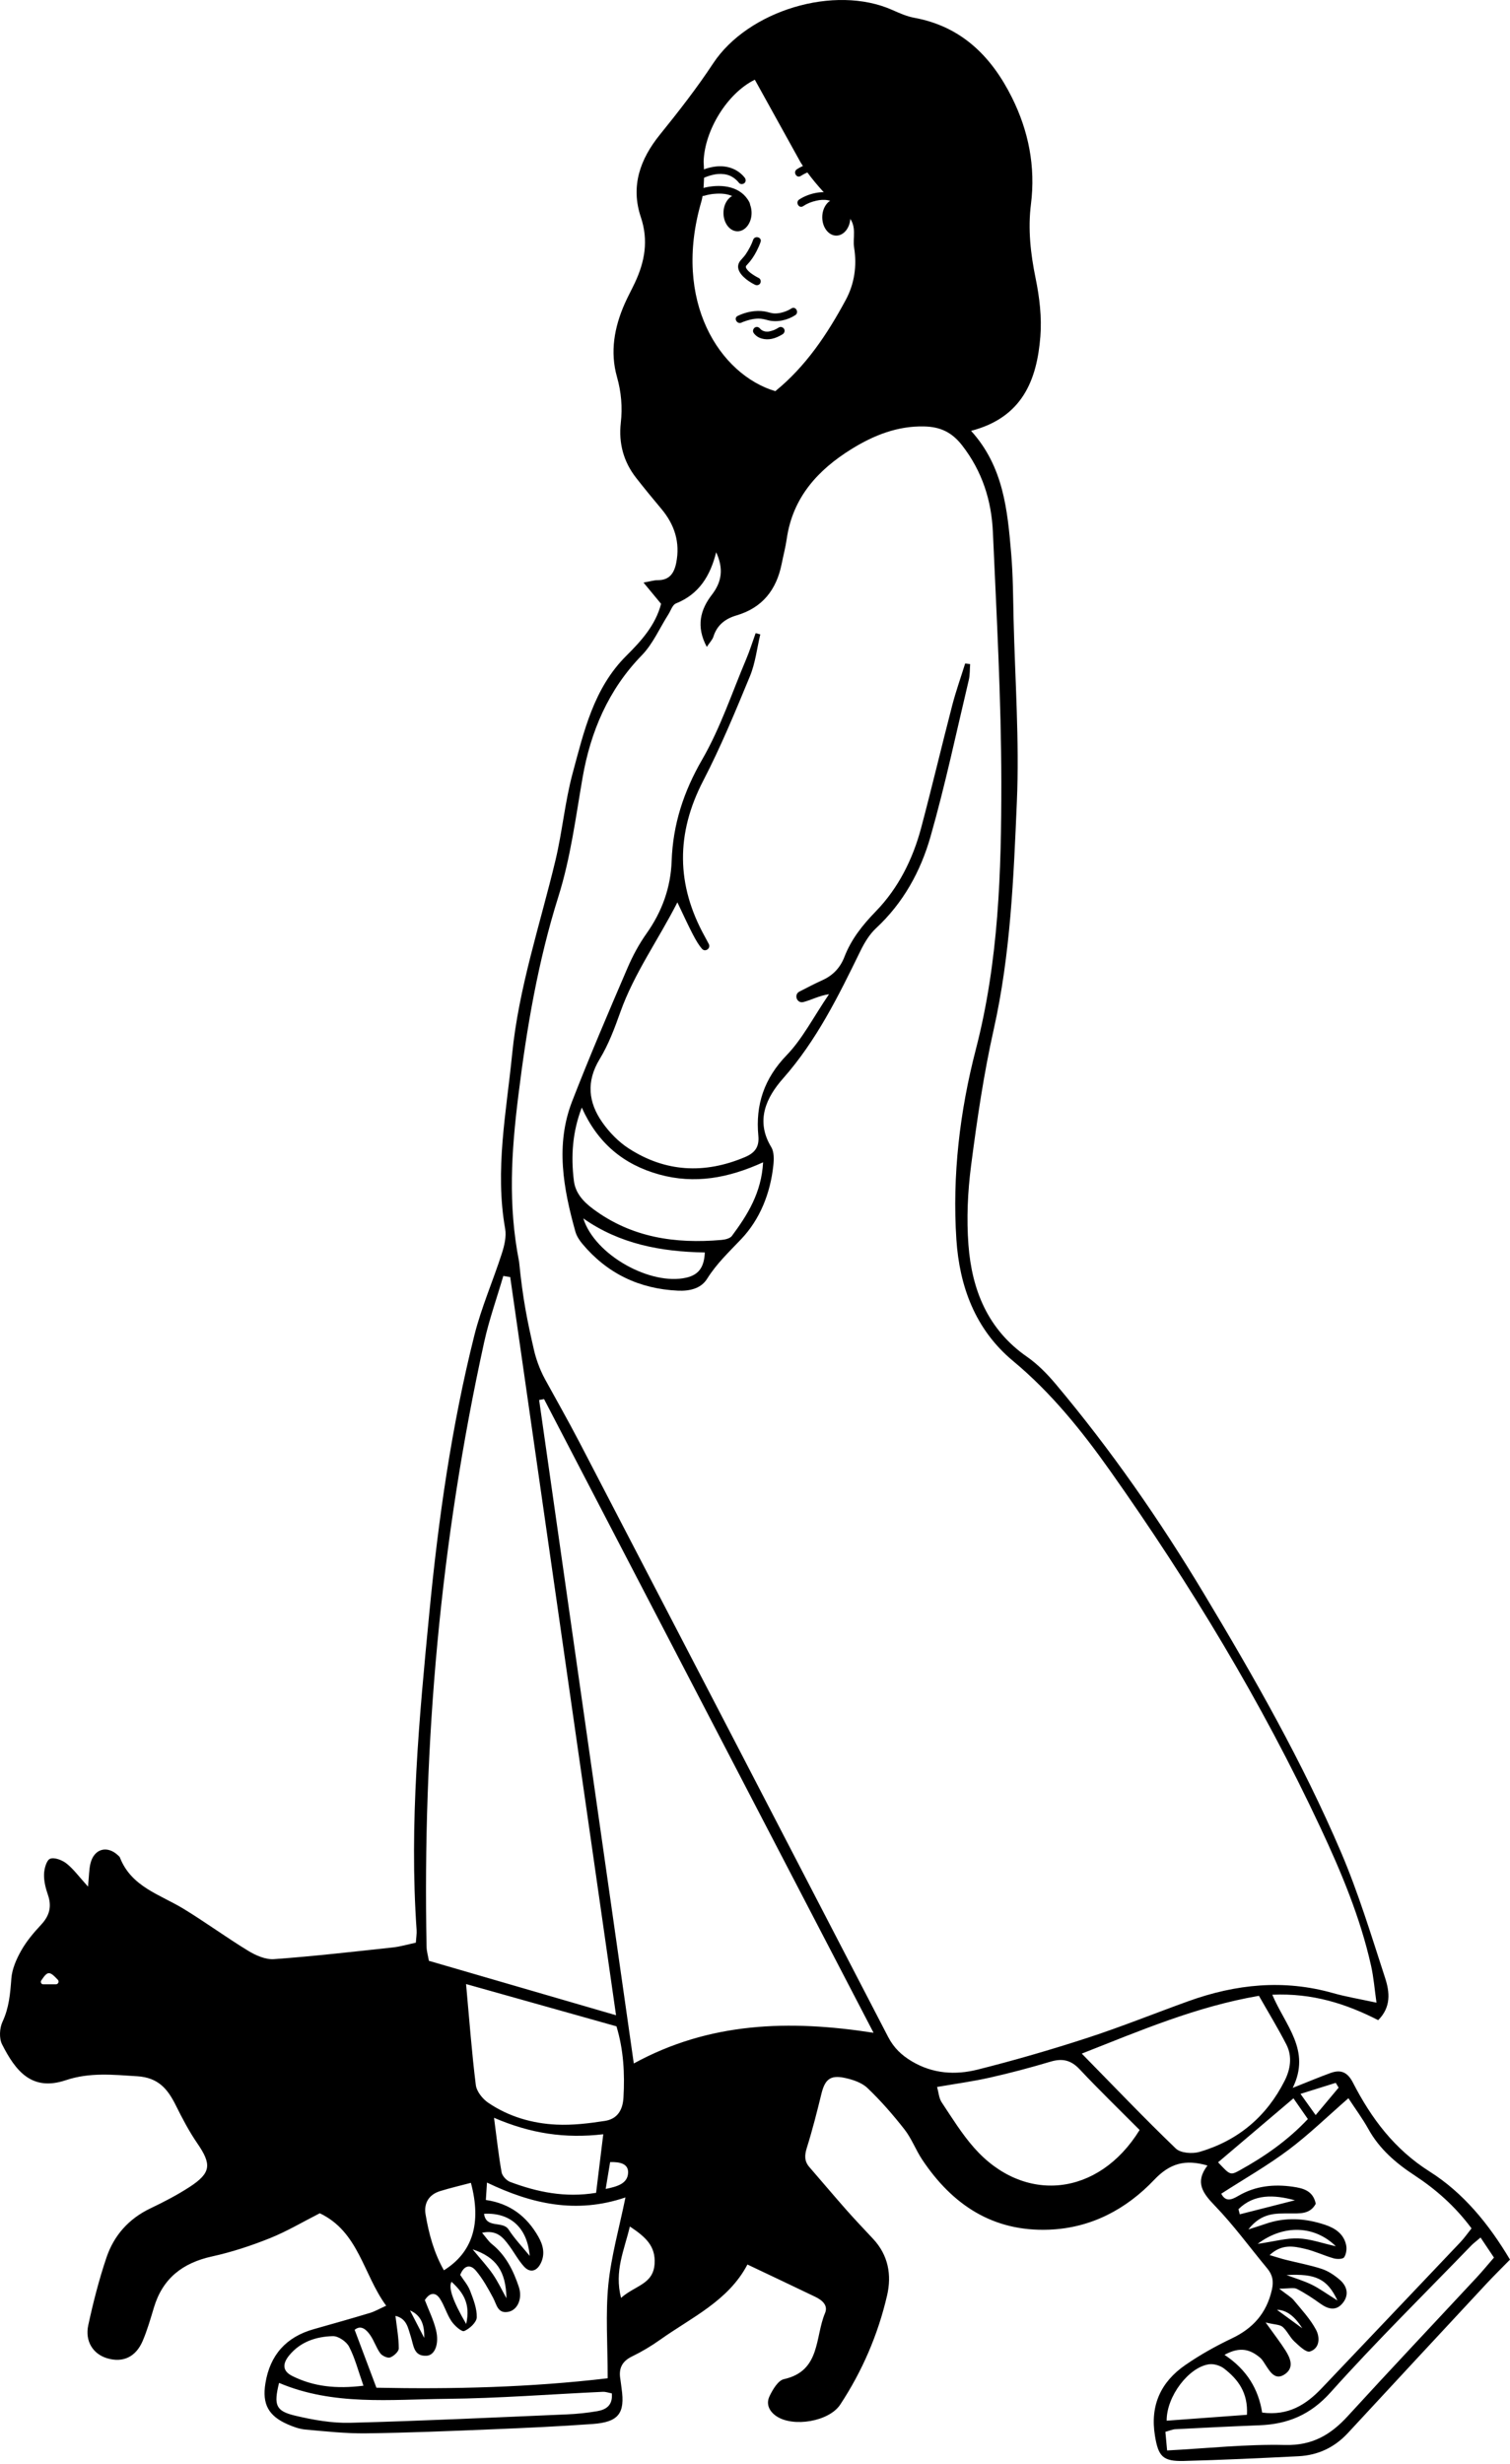 <svg width="528" height="861" viewBox="0 0 528 861" fill="none" xmlns="http://www.w3.org/2000/svg">
<path d="M30.77 659.323C31.154 655.421 31.137 653.317 31.599 651.327C32.822 646.019 37.509 644.71 41.402 648.481C41.595 648.673 41.839 648.865 41.926 649.101C45.907 659.401 55.989 662.046 64.238 667.083C71.911 671.762 79.183 677.095 86.856 681.766C89.501 683.372 92.914 684.856 95.838 684.638C109.692 683.625 123.51 682.045 137.329 680.552C139.991 680.264 142.601 679.479 145.403 678.885C145.517 677.13 145.761 675.786 145.674 674.477C143.073 637.299 146.573 600.347 150.143 563.431C153.295 530.836 157.886 498.415 165.874 466.615C168.318 456.89 172.403 447.585 175.485 438.009C176.366 435.276 177.117 432.125 176.637 429.401C172.988 408.844 177.065 388.688 179.081 368.375C181.386 345.12 188.849 323.131 194.235 300.618C196.636 290.571 197.552 280.139 200.241 270.188C204.204 255.54 207.591 240.499 219.044 229.125C224.246 223.957 229.222 218.458 231.16 211.012C229.327 208.795 227.555 206.656 225.015 203.583C227.537 203.138 228.742 202.736 229.947 202.745C234.049 202.78 235.717 200.336 236.441 196.757C237.899 189.538 235.874 183.305 231.204 177.762C228.218 174.218 225.285 170.639 222.431 166.99C218.022 161.351 216.285 154.874 217.071 147.803C217.682 142.321 217.254 137.075 215.735 131.706C213.265 122.968 214.801 114.396 218.415 106.182C219.515 103.685 220.833 101.293 221.994 98.823C225.469 91.438 226.813 84.027 224.081 75.882C220.467 65.093 223.775 55.665 230.785 47.006C237.279 38.975 243.669 30.787 249.352 22.171C261.555 3.673 291.829 -5.536 312.089 3.516C314.542 4.607 317.083 5.734 319.693 6.214C336.217 9.234 346.692 19.753 353.824 34.043C359.655 45.731 362.143 58.179 360.493 71.343C359.393 80.072 360.354 88.671 362.134 97.321C363.488 103.929 364.317 110.904 363.784 117.591C362.571 132.797 357.508 145.9 339.552 150.561C350.909 163.079 352.288 178.294 353.58 193.457C354.226 201.052 354.243 208.707 354.418 216.345C354.924 237.601 356.478 258.909 355.57 280.104C354.427 306.746 353.362 333.475 347.469 359.75C343.96 375.402 341.629 391.368 339.561 407.29C338.373 416.438 337.937 425.857 338.635 435.041C339.831 450.762 345.383 464.607 359.097 474.13C362.85 476.74 366.185 480.145 369.144 483.663C388.488 506.673 405.589 531.299 421.057 557.05C438.621 586.293 455.529 615.929 468.938 647.329C475.013 661.566 479.535 676.484 484.336 691.228C485.907 696.047 486.527 701.354 481.909 705.955C470.614 700.202 458.951 696.457 444.88 697.068C449.436 707.884 458.506 716.456 452.02 729.628C457.52 727.446 461.326 725.849 465.21 724.434C468.798 723.125 471.164 724.068 473.084 727.795C479.5 740.261 487.548 751.059 499.9 758.863C511.685 766.309 520.571 777.168 528 789.642C525.015 792.68 522.335 795.299 519.786 798.04C503.619 815.411 487.461 832.791 471.347 850.206C466.651 855.278 460.854 858.01 454.037 858.351C440.681 859.023 427.325 859.651 413.96 860C406.532 860.193 405.022 858.351 403.852 851.219C402.106 840.595 405.895 832.39 414.475 826.471C419.6 822.936 425.108 819.846 430.729 817.175C438.167 813.648 442.863 808.358 444.722 800.24C445.421 797.211 445.002 794.993 443.125 792.733C437.041 785.409 431.41 777.648 424.811 770.813C420.551 766.405 417.731 762.616 422.218 756.759C414.388 754.481 409.046 756.017 403.625 761.717C393.787 772.07 381.496 778.609 366.831 779.176C347.216 779.944 333.014 770.499 322.469 754.708C320.208 751.312 318.767 747.331 316.271 744.145C312.281 739.047 307.987 734.115 303.299 729.655C301.283 727.734 298.07 726.695 295.216 726.102C290.266 725.08 288.433 726.756 287.22 731.706C285.675 738.026 284.077 744.346 282.13 750.544C281.31 753.163 281.214 755.24 283.038 757.335C287.324 762.267 291.532 767.269 295.862 772.175C298.926 775.649 302.129 779.001 305.289 782.38C310.614 788.08 311.854 794.993 310.178 802.195C307.009 815.839 301.51 828.61 293.793 840.316C289.9 846.217 277.434 848.286 271.568 844.41C268.94 842.673 267.779 840.098 269.08 837.374C270.198 835.043 272.066 831.866 274.126 831.412C287.019 828.549 284.933 816.703 288.485 808.34C289.655 805.582 287.429 803.775 285.072 802.64C277.26 798.878 269.412 795.177 261.355 791.353C254.694 804.046 241.88 809.79 230.855 817.62C227.756 819.82 224.438 821.81 221.017 823.468C217.49 825.171 216.277 827.693 216.914 831.377C217.097 832.451 217.184 833.542 217.342 834.616C218.625 843.328 216.32 846.426 207.242 847.081C195.545 847.928 183.83 848.46 172.115 848.94C157.397 849.543 142.68 850.163 127.962 850.346C120.909 850.433 113.838 849.656 106.802 849.028C104.681 848.836 102.534 848.059 100.552 847.186C93.813 844.227 91.631 840.08 92.809 832.844C94.416 822.953 100.063 816.668 109.709 813.945C116.265 812.094 122.829 810.244 129.35 808.279C131.087 807.756 132.694 806.804 135.033 805.748C126.976 794.74 125.457 779.935 111.822 773.441C105.964 776.409 100.351 779.761 94.363 782.161C87.825 784.78 81.034 787.015 74.164 788.525C63.898 790.777 56.897 796.154 53.824 806.368C52.646 810.278 51.511 814.233 49.922 817.986C47.487 823.722 42.948 825.773 37.404 824.097C32.568 822.63 29.644 818.187 30.866 812.548C32.586 804.587 34.62 796.643 37.221 788.935C39.84 781.184 45.025 775.344 52.611 771.721C57.281 769.495 61.916 767.095 66.246 764.284C73.841 759.36 74.068 756.375 68.978 748.981C66.08 744.765 63.68 740.165 61.393 735.564C58.564 729.908 55.273 726.023 47.984 725.561C39.508 725.028 31.39 724.138 22.992 726.948C11.086 730.938 5.429 723.692 0.715 714.404C-0.359 712.292 -0.158 708.73 0.881 706.504C3.168 701.625 3.578 696.667 3.962 691.455C4.207 688.103 5.717 684.646 7.411 681.652C9.27 678.361 11.784 675.376 14.385 672.6C17.318 669.466 18.165 666.227 16.751 662.151C15.957 659.855 15.328 657.35 15.398 654.958C15.459 653.046 16.245 650.087 17.51 649.563C18.994 648.961 21.744 650.017 23.254 651.213C25.707 653.151 27.601 655.796 30.779 659.296L30.77 659.323ZM250.434 192.942C248.392 201.148 244.507 207.616 236.337 210.89C235.141 211.37 234.547 213.386 233.7 214.713C230.645 219.514 228.306 225.005 224.421 228.994C212.68 241.041 206.482 255.793 203.706 271.768C201.288 285.708 199.525 299.736 195.265 313.267C188.116 335.98 184.161 359.288 181.246 382.874C178.819 402.524 177.58 420.838 181.508 440.915C182.818 454.009 184.31 461.298 186.746 471.904C187.287 474.27 188.517 478.213 190.586 481.996C194.095 488.412 198.556 496.224 202.703 504.194C238.702 573.374 274.658 642.571 310.544 711.803C312.526 715.627 315.241 718.219 318.898 720.384C326.213 724.705 334.061 725.185 341.821 723.239C354.758 719.991 367.59 716.264 380.274 712.135C392.181 708.259 403.817 703.545 415.61 699.303C432.144 693.358 448.904 691.63 466.083 696.492C470.736 697.81 475.546 698.596 481.316 699.844C480.661 695.296 480.338 691.054 479.421 686.942C475.65 670.086 469.007 654.242 461.71 638.669C441.187 594.831 416.186 553.602 388.279 514.128C378.345 500.083 367.547 486.657 354.234 475.606C340.887 464.519 335.493 449.348 334.419 433.181C332.944 410.808 335.606 388.348 341.228 366.681C349.206 335.928 350.158 304.651 350.132 273.339C350.097 244.192 348.473 215.045 347.181 185.915C346.692 174.872 343.436 164.65 336.401 155.616C332.787 150.98 328.719 149.156 323.202 149.025C313.809 148.789 305.481 152.141 297.773 156.908C285.998 164.188 277.181 173.842 275.103 188.281C274.676 191.24 273.899 194.156 273.314 197.089C271.498 206.115 266.584 212.4 257.523 215.062C253.638 216.206 250.74 218.397 249.465 222.465C249.125 223.547 248.208 224.455 247.143 226.061C243.276 218.851 244.952 212.976 248.924 207.834C252.486 203.225 253.018 198.607 250.408 192.96L250.434 192.942ZM178.418 446.293C177.606 446.162 176.803 446.022 175.991 445.891C173.73 453.617 171.006 461.229 169.287 469.067C153.993 538.657 147.725 609.129 149.157 680.325C149.192 681.888 149.663 683.433 149.969 685.222C171.495 691.481 192.795 697.67 215.412 704.244C202.929 617.204 190.665 531.753 178.409 446.293H178.418ZM190.246 488.935C189.67 489.031 189.094 489.136 188.517 489.232C199.516 566.277 210.515 643.322 221.619 721.091C248.112 706.609 275.915 705.78 305.455 710.372C266.584 635.657 228.419 562.296 190.246 488.935ZM427.028 766.597C428.573 769.609 430.686 768.727 433.051 767.339C438.961 763.873 445.43 763.21 452.055 764.17C455.547 764.677 459.143 765.48 460.077 770.124C458.043 773.903 454.429 773.476 450.894 773.502C446.163 773.537 441.213 773.1 436.508 779.097C439.668 778.076 441.082 777.648 442.479 777.159C449.471 774.706 456.428 775.169 463.342 777.474C466.869 778.652 469.819 780.625 470.683 784.466C470.998 785.845 470.762 787.713 469.994 788.839C469.54 789.503 467.48 789.52 466.319 789.188C462.923 788.219 459.676 786.639 456.254 785.854C452.369 784.963 448.249 784.056 443.946 788.054C446.311 788.752 447.935 789.293 449.585 789.703C453.801 790.768 458.104 791.545 462.216 792.898C464.477 793.649 466.624 795.107 468.457 796.669C471.015 798.86 471.792 801.863 469.627 804.674C467.358 807.633 464.564 807.092 461.727 805.058C459.091 803.164 456.367 801.348 453.487 799.882C452.378 799.314 450.728 799.786 447.289 799.786C450.117 801.994 451.488 802.736 452.404 803.845C455.145 807.171 458.166 810.401 460.173 814.154C461.544 816.712 461.587 820.623 458.026 821.757C456.69 822.185 454.176 819.706 452.544 818.187C450.99 816.729 450.091 814.547 448.502 813.159C447.542 812.321 445.805 812.391 442.558 811.605C445.613 815.883 447.708 818.562 449.515 821.417C451.165 824.036 452.535 827.231 449.532 829.5C446.067 832.119 444.225 829.064 442.54 826.471C441.947 825.563 441.388 824.551 440.576 823.879C437.285 821.146 433.758 819.837 428.172 822.918C436.089 828.147 440.052 835.008 441.336 843.092C450.536 844.288 456.734 840.298 462.199 834.546C478.356 817.541 494.532 800.554 510.672 783.532C512.095 782.03 513.274 780.311 514.548 778.722C508.769 770.953 502.083 765.078 494.488 760.102C488.072 755.895 482.328 750.945 478.496 744.04C476.445 740.348 473.905 736.926 471.495 733.242C464.136 739.65 457.685 745.943 450.527 751.303C443.212 756.785 435.208 761.342 427.037 766.606L427.028 766.597ZM279.948 56.756C274.379 46.709 269.15 37.255 263.939 27.854C254.249 32.602 246.34 45.635 246.035 56.477C246.62 66.14 245.258 70.374 245.258 70.374C234.984 105.466 251.857 130.955 271.097 136.699C281.746 128.066 289.28 116.788 295.748 104.785C298.76 99.189 299.694 92.896 298.655 86.523C298.096 83.093 299.737 79.147 296.735 75.743C296.735 75.743 285.675 66.14 279.948 56.756ZM212.488 831.098C212.488 819.06 211.702 808.655 212.715 798.424C213.71 788.394 216.538 778.539 218.703 767.906C201.515 773.746 185.899 770.22 170.282 762.712C170.107 765.427 170.003 766.937 169.889 768.797C178.444 770.036 184.249 774.619 188.238 781.62C189.923 784.579 190.7 787.696 189.059 790.969C187.653 793.763 185.314 794.356 183.219 792.052C181.228 789.852 179.806 787.146 178.025 784.745C175.947 781.952 173.8 779.15 168.562 780.258C170.046 782.004 170.841 783.287 171.958 784.178C176.864 788.097 179.509 793.448 181.42 799.175C182.765 803.208 181.001 807.241 177.789 807.878C174.001 808.62 173.695 805.373 172.438 803.016C170.666 799.698 168.807 796.329 166.397 793.483C164.363 791.083 162.164 791.755 160.924 794.985C162.12 796.844 163.621 798.529 164.372 800.51C165.516 803.504 166.799 806.726 166.712 809.807C166.659 811.535 164.215 813.805 162.329 814.599C161.439 814.975 158.925 812.723 157.869 811.169C156.219 808.733 155.433 805.704 153.801 803.251C152.23 800.886 150.231 801.165 148.555 803.775C149.864 807.206 151.575 810.619 152.457 814.242C153.635 819.078 152.073 823.014 149.253 823.224C144.592 823.564 144.635 819.531 143.649 816.572C142.68 813.648 142.331 810.27 138.28 809.301C138.752 813.351 139.441 817.009 139.441 820.666C139.441 821.775 137.704 823.355 136.43 823.826C135.539 824.158 133.654 823.285 132.982 822.386C131.55 820.439 130.825 817.986 129.437 816.005C128.041 814.006 126.173 812.382 124.008 814.172C126.539 820.893 128.879 827.126 131.62 834.406C158.087 834.947 185.366 834.319 212.479 831.107L212.488 831.098ZM378.258 717.643C389.684 729.288 400.186 740.296 411.15 750.823C412.808 752.421 416.911 752.726 419.408 752.002C432.877 748.073 442.898 739.658 449.218 727.097C451.226 723.099 451.933 718.638 449.812 714.492C446.861 708.73 443.465 703.196 440.209 697.452C418.369 701.206 398.894 709.534 378.275 717.643H378.258ZM162.967 693.332C164.128 706.007 164.966 717.355 166.38 728.633C166.659 730.877 168.737 733.478 170.727 734.831C177.859 739.667 186.047 742.059 194.567 742.46C200.188 742.731 205.932 742.033 211.519 741.169C215.744 740.514 217.743 737.537 218.005 733.042C218.494 724.592 218.04 716.316 215.561 708.119C198.294 703.266 181.316 698.491 162.967 693.341V693.332ZM398.501 744.346C391.587 737.397 384.377 730.431 377.524 723.134C374.486 719.904 371.484 719.232 367.363 720.454C360.345 722.549 353.248 724.434 346.099 726.041C340.18 727.376 334.14 728.188 327.671 729.305C328.204 731.191 328.309 733.216 329.277 734.674C332.865 740.086 336.313 745.682 340.582 750.526C357.988 770.289 384.089 767.688 398.492 744.337L398.501 744.346ZM517.708 781.917C516.111 783.287 515.229 783.925 514.478 784.693C497.997 801.732 481.08 818.379 465.271 836.021C458.209 843.904 450.274 847.151 440.34 847.535C430.546 847.91 420.752 848.399 410.957 848.906C409.945 848.958 408.958 849.421 407.501 849.822C407.71 852.074 407.894 854.099 408.103 856.334C422.227 855.592 435.81 854.099 449.349 854.422C458.89 854.649 465.297 850.861 471.294 844.305C486.195 828.025 501.358 811.981 516.39 795.823C518.398 793.667 520.266 791.379 522.396 788.927C520.825 786.587 519.506 784.614 517.699 781.917H517.708ZM97.576 832.73C95.681 840.447 96.362 842.542 103.188 844.166C109.482 845.658 116.082 846.828 122.498 846.662C147.769 846.007 173.032 844.794 198.285 843.72C201.803 843.572 205.339 843.197 208.813 842.603C211.947 842.07 214.33 840.543 213.928 836.379C212.802 836.178 211.79 835.794 210.795 835.838C192.603 836.676 174.42 838.116 156.228 838.291C136.543 838.483 116.527 840.761 97.576 832.721V832.73ZM210.952 745.83C197.605 747.384 185.654 745.629 172.744 740.077C173.73 747.497 174.358 753.355 175.397 759.142C175.633 760.425 177.117 762.014 178.391 762.494C187.871 766.038 197.57 768.09 208.438 766.3C209.276 759.456 210.053 753.128 210.943 745.83H210.952ZM436.019 843.869C436.447 836.126 432.903 831.491 428.041 827.72C426.688 826.672 424.488 825.991 422.821 826.209C415.759 827.143 407.885 837.348 407.946 845.929C417.112 845.257 426.225 844.585 436.019 843.869ZM164.66 762.808C161.072 763.76 157.441 764.598 153.888 765.698C149.951 766.92 148.153 769.932 148.808 773.834C149.943 780.625 151.75 787.251 155.215 793.378C165.28 787.111 168.431 776.889 164.66 762.808ZM127.089 833.699C125.239 828.453 124.121 824.018 122.061 820.064C121.127 818.266 118.29 816.328 116.37 816.38C110.591 816.537 105.126 818.292 101.189 823.032C98.649 826.087 98.789 828.61 102.22 830.321C109.613 833.996 117.487 834.886 127.081 833.708L127.089 833.699ZM452.273 733.286C442.977 741.177 434.431 748.423 425.928 755.633C430.022 759.998 430.171 760.268 433.392 758.487C442.139 753.66 450.292 747.995 457.319 740.514C455.355 737.686 453.67 735.276 452.282 733.277L452.273 733.286ZM220.24 778.076C218.232 786.526 214.766 793.588 217.158 803.016C222.116 798.616 228.437 798.31 228.89 791.1C229.283 784.928 225.818 781.76 220.24 778.067V778.076ZM439.747 784.143C445.726 783.27 449.882 782.074 453.984 782.231C458.139 782.388 462.233 783.89 467.096 784.972C459.78 777.788 448.965 777.177 439.747 784.152V784.143ZM433.051 772.018C433.208 772.611 433.357 773.214 433.514 773.807C439.939 772.175 446.372 770.534 452.797 768.901C445.43 766.911 438.507 766.632 433.051 772.018ZM185.218 788.35C184.371 778.286 178.269 773.135 169.261 773.624C169.941 778.932 175.781 775.964 177.833 779.115C179.971 782.406 182.73 785.286 185.226 788.35H185.218ZM468.073 729.541C467.742 728.982 467.401 728.424 467.069 727.865C463.272 729.052 459.475 730.239 454.744 731.723C456.821 734.63 458.113 736.429 460.042 739.135C463.133 735.442 465.603 732.492 468.073 729.55V729.541ZM165.263 786.046C168.327 789.773 170.552 792.139 172.359 794.784C174.158 797.42 175.528 800.336 177.091 803.138C176.907 793.78 173.599 788.822 165.263 786.046ZM449.864 795.028C452.806 796.128 455.852 797.027 458.663 798.389C461.299 799.672 463.691 801.444 467.663 803.923C464.145 796.416 460.156 794.47 449.864 795.028ZM211.79 764.938C215.91 764.109 219.393 763.062 219.62 759.413C219.829 756.131 216.809 755.45 213.344 755.563C212.829 758.697 212.357 761.508 211.79 764.938ZM163.01 812.129C164.625 804.945 161.884 801.069 157.895 797.394C156.69 799.338 158.395 804.249 163.01 812.129ZM20.216 691.839C17.24 688.679 16.655 688.775 14.411 692.119C14.045 692.669 14.438 693.428 15.101 693.428H19.544C20.365 693.428 20.784 692.442 20.216 691.839ZM455.346 813.622C452.71 809.368 449.765 807.217 446.512 807.171C449.576 809.405 451.977 811.16 455.346 813.622ZM143.361 807.398C145.019 810.601 146.687 813.805 148.345 817.009C148.441 812.819 147.525 809.187 143.361 807.398Z" fill="black"/>
<path d="M339.229 232.058C339.08 233.917 339.185 235.829 338.757 237.619C334.401 255.915 330.517 274.343 325.358 292.413C321.91 304.485 315.852 315.528 306.346 324.353C304.032 326.5 302.26 329.451 300.855 332.332C293.199 348.009 285.57 363.565 273.803 376.886C268.033 383.415 264.017 391.56 269.682 400.865C270.695 402.533 270.643 405.125 270.416 407.22C269.377 416.988 265.754 426.11 259.155 433.042C254.912 437.502 250.548 441.605 247.248 446.895C245.066 450.378 240.98 451.216 237.052 451.033C223.557 450.413 212.305 445.044 203.602 434.63C202.572 433.399 201.62 431.915 201.192 430.397C196.985 415.321 194.157 400.054 200.058 384.856C206.159 369.161 212.794 353.666 219.445 338.198C221.252 333.999 223.426 329.957 226.071 326.221C231.5 318.565 234.53 310.142 234.853 300.924C235.298 288.1 239.025 276.665 245.528 265.422C251.892 254.423 255.943 242.097 260.936 230.312C262.184 227.353 263.135 224.272 264.227 221.251C264.768 221.4 265.309 221.548 265.85 221.696C264.681 226.585 264.122 231.726 262.228 236.318C257.138 248.635 252.032 261.004 245.904 272.815C236.328 291.269 236.424 309.199 246.436 327.26C246.899 328.098 247.353 328.945 247.842 329.887C248.636 331.415 246.585 332.873 245.459 331.572C243.381 329.18 241.522 325.226 236.86 315.336C230.147 328.517 221.75 340.109 216.914 353.692C214.915 359.305 212.785 365.023 209.703 370.077C204.92 377.933 205.705 385.24 210.62 392.232C213.073 395.724 216.277 399.023 219.838 401.328C232.705 409.638 246.358 410.319 260.438 404.383C263.869 402.943 265.553 400.909 265.169 396.92C264.131 386.06 267.203 376.877 275.086 368.724C280.594 363.024 284.321 355.613 289.882 347.433C286.364 347.948 283.562 349.528 280.873 350.183C278.63 350.724 277.486 347.573 279.538 346.508C282.305 345.076 284.95 343.723 287.647 342.493C291.357 340.799 293.828 338.11 295.268 334.392C297.669 328.185 301.597 323.271 306.276 318.452C314.141 310.342 319.186 300.243 322.102 289.287C325.882 275.067 329.26 260.743 332.961 246.496C334.244 241.564 335.964 236.737 337.483 231.866C338.059 231.936 338.635 232.006 339.211 232.076L339.229 232.058ZM203.436 387.038C200.162 395.523 199.595 404.034 200.669 412.641C201.201 416.927 203.96 419.93 207.373 422.47C220.825 432.483 236.118 434.726 252.294 433.303C253.559 433.19 255.27 432.797 255.925 431.907C261.398 424.522 266.261 416.814 266.828 406.173C254.642 411.733 242.857 413.855 230.505 410.433C217.9 406.941 208.935 399.355 203.427 387.038H203.436ZM203.96 425.779C208.019 438.672 227.546 449.348 239.994 446.485C244.359 445.481 246.218 442.81 246.454 437.686C231.16 437.432 216.687 434.735 203.96 425.779Z" fill="black"/>
<path d="M263.345 83.817C263.258 84.087 263.145 84.349 263.04 84.62C263.022 84.672 262.996 84.724 262.979 84.777C262.9 84.969 263.057 84.593 262.979 84.794C262.918 84.943 262.848 85.1 262.778 85.248C262.612 85.624 262.429 85.999 262.237 86.366C261.783 87.247 261.276 88.103 260.709 88.923C260.177 89.691 259.504 90.329 258.92 91.044C256.659 93.803 259.496 96.64 261.739 98.185C262.446 98.674 263.197 99.128 263.974 99.503C264.628 99.826 265.432 99.678 265.824 99.014C266.174 98.421 265.999 97.487 265.336 97.164C264.777 96.893 264.236 96.579 263.712 96.247C262.743 95.636 261.844 94.999 261.207 94.161C261.268 94.248 261.102 93.995 261.067 93.951C260.997 93.838 260.927 93.716 260.866 93.593C260.753 93.375 260.892 93.742 260.84 93.506C260.814 93.375 260.788 93.052 260.788 93.349C260.788 93.27 260.823 92.947 260.788 93.113C260.744 93.349 260.945 92.747 260.788 93.096C260.84 92.991 260.901 92.886 260.971 92.782C260.857 92.947 261.189 92.563 261.259 92.494C262.603 91.088 263.694 89.456 264.576 87.727C265.1 86.706 265.589 85.632 265.955 84.541C266.514 82.891 263.904 82.175 263.345 83.825V83.817Z" fill="black"/>
<path d="M246.219 68.418C246.568 68.304 246.917 68.226 247.266 68.138C247.65 68.051 248.034 67.973 248.418 67.911C248.549 67.894 248.672 67.868 248.803 67.85C248.855 67.85 249.169 67.798 249.03 67.815C248.89 67.833 249.213 67.798 249.274 67.789C249.422 67.772 249.571 67.754 249.71 67.746C252.146 67.527 254.555 67.676 256.624 68.811C257.995 69.561 258.998 70.661 259.723 72.084C260.517 73.629 262.848 72.267 262.054 70.722C259.19 65.127 252.6 64.298 247.013 65.432C246.507 65.537 245.992 65.651 245.494 65.808C243.844 66.331 244.551 68.942 246.21 68.418H246.219Z" fill="black"/>
<path d="M280.821 72.05C282.331 71.063 283.649 70.557 285.403 70.147C286.722 69.832 288.144 69.71 289.515 69.981C291.252 70.33 292.684 71.22 293.88 72.512C295.076 73.804 296.979 71.875 295.791 70.601C293.007 67.598 289.096 66.646 285.159 67.441C283.186 67.833 281.152 68.61 279.459 69.719C278.01 70.67 279.363 73.01 280.821 72.05Z" fill="black"/>
<path d="M280.001 61.488C281.511 60.501 282.83 59.995 284.584 59.585C285.902 59.27 287.325 59.148 288.696 59.419C290.433 59.768 291.864 60.658 293.06 61.95C294.256 63.242 296.159 61.313 294.972 60.039C292.187 57.036 288.277 56.084 284.34 56.879C282.367 57.271 280.333 58.048 278.64 59.157C277.19 60.108 278.543 62.448 280.001 61.488Z" fill="black"/>
<path d="M245.459 62.491C245.581 62.421 245.703 62.36 245.825 62.298C245.965 62.229 246.113 62.159 246.262 62.089C246.366 62.045 246.471 61.993 246.576 61.949C246.244 62.098 246.532 61.967 246.611 61.932C247.763 61.478 248.959 61.12 250.181 60.911C251.403 60.701 252.992 60.727 254.293 61.085C255.995 61.548 257.339 62.587 258.439 63.94C258.902 64.507 259.871 64.42 260.351 63.94C260.909 63.381 260.813 62.595 260.351 62.028C257.802 58.877 253.952 57.689 250.015 58.222C247.981 58.501 245.886 59.13 244.088 60.142C242.569 60.998 243.931 63.329 245.45 62.473L245.459 62.491Z" fill="black"/>
<path d="M259.322 112.719C259.4 112.676 259.488 112.641 259.566 112.606C259.811 112.493 259.304 112.711 259.653 112.571C259.767 112.527 259.88 112.475 260.003 112.431C260.753 112.143 261.53 111.908 262.307 111.716C263.259 111.489 264.21 111.349 265.188 111.34C266.358 111.332 267.379 111.593 268.496 111.899C271.656 112.746 275.375 111.908 278.09 110.127C279.539 109.175 278.186 106.827 276.728 107.796C275.82 108.39 274.799 108.817 273.76 109.123C272.8 109.402 271.831 109.559 270.827 109.533C269.648 109.498 268.592 109.036 267.449 108.844C264.28 108.302 260.832 108.992 257.951 110.397C256.389 111.157 257.759 113.496 259.313 112.728L259.322 112.719Z" fill="black"/>
<path d="M263.485 116.299C264.864 118.359 267.579 118.883 269.866 118.411C271.219 118.132 272.511 117.503 273.68 116.788C274.283 116.421 274.562 115.557 274.169 114.937C273.776 114.317 272.965 114.055 272.319 114.448C271.961 114.666 271.603 114.876 271.236 115.059C271.07 115.147 270.896 115.225 270.721 115.304C270.468 115.417 270.826 115.269 270.555 115.374C270.005 115.574 269.464 115.731 268.897 115.845C268.74 115.871 268.766 115.871 268.958 115.845C268.897 115.845 268.827 115.862 268.766 115.862C268.644 115.871 268.521 115.88 268.39 115.889C268.19 115.889 267.989 115.889 267.788 115.871C267.404 115.845 267.98 115.923 267.753 115.871C267.666 115.854 267.579 115.845 267.491 115.819C267.317 115.784 267.151 115.731 266.976 115.679C266.906 115.653 266.802 115.592 266.732 115.583C266.994 115.583 266.985 115.697 266.828 115.618C266.688 115.548 266.549 115.478 266.418 115.4C266.313 115.339 266.217 115.26 266.121 115.199C265.946 115.085 266.426 115.461 266.208 115.269C266.165 115.234 266.121 115.199 266.077 115.155C265.955 115.051 265.85 114.928 265.737 114.806C265.553 114.605 265.972 115.147 265.833 114.928C265.44 114.343 264.619 114.029 263.982 114.439C263.397 114.815 263.074 115.662 263.493 116.29L263.485 116.299Z" fill="black"/>
<path d="M257.889 80.411C260.377 80.411 262.393 77.723 262.393 74.406C262.393 71.089 260.377 68.4 257.889 68.4C255.401 68.4 253.385 71.089 253.385 74.406C253.385 77.723 255.401 80.411 257.889 80.411Z" fill="black"/>
<path d="M257.89 80.831C255.175 80.831 252.975 77.95 252.975 74.415C252.975 70.879 255.184 67.999 257.89 67.999C260.596 67.999 262.804 70.879 262.804 74.415C262.804 77.95 260.596 80.831 257.89 80.831ZM257.89 68.819C255.629 68.819 253.796 71.333 253.796 74.415C253.796 77.496 255.638 80.01 257.89 80.01C260.142 80.01 261.984 77.496 261.984 74.415C261.984 71.333 260.142 68.819 257.89 68.819Z" fill="black"/>
<path d="M292.431 81.923C294.919 81.923 296.935 79.234 296.935 75.917C296.935 72.6 294.919 69.911 292.431 69.911C289.943 69.911 287.927 72.6 287.927 75.917C287.927 79.234 289.943 81.923 292.431 81.923Z" fill="black"/>
<path d="M292.432 82.333C289.717 82.333 287.517 79.452 287.517 75.917C287.517 72.381 289.726 69.501 292.432 69.501C295.138 69.501 297.346 72.381 297.346 75.917C297.346 79.452 295.138 82.333 292.432 82.333ZM292.432 70.321C290.171 70.321 288.338 72.835 288.338 75.917C288.338 78.998 290.18 81.512 292.432 81.512C294.684 81.512 296.526 78.998 296.526 75.917C296.526 72.835 294.684 70.321 292.432 70.321Z" fill="black"/>
</svg>
